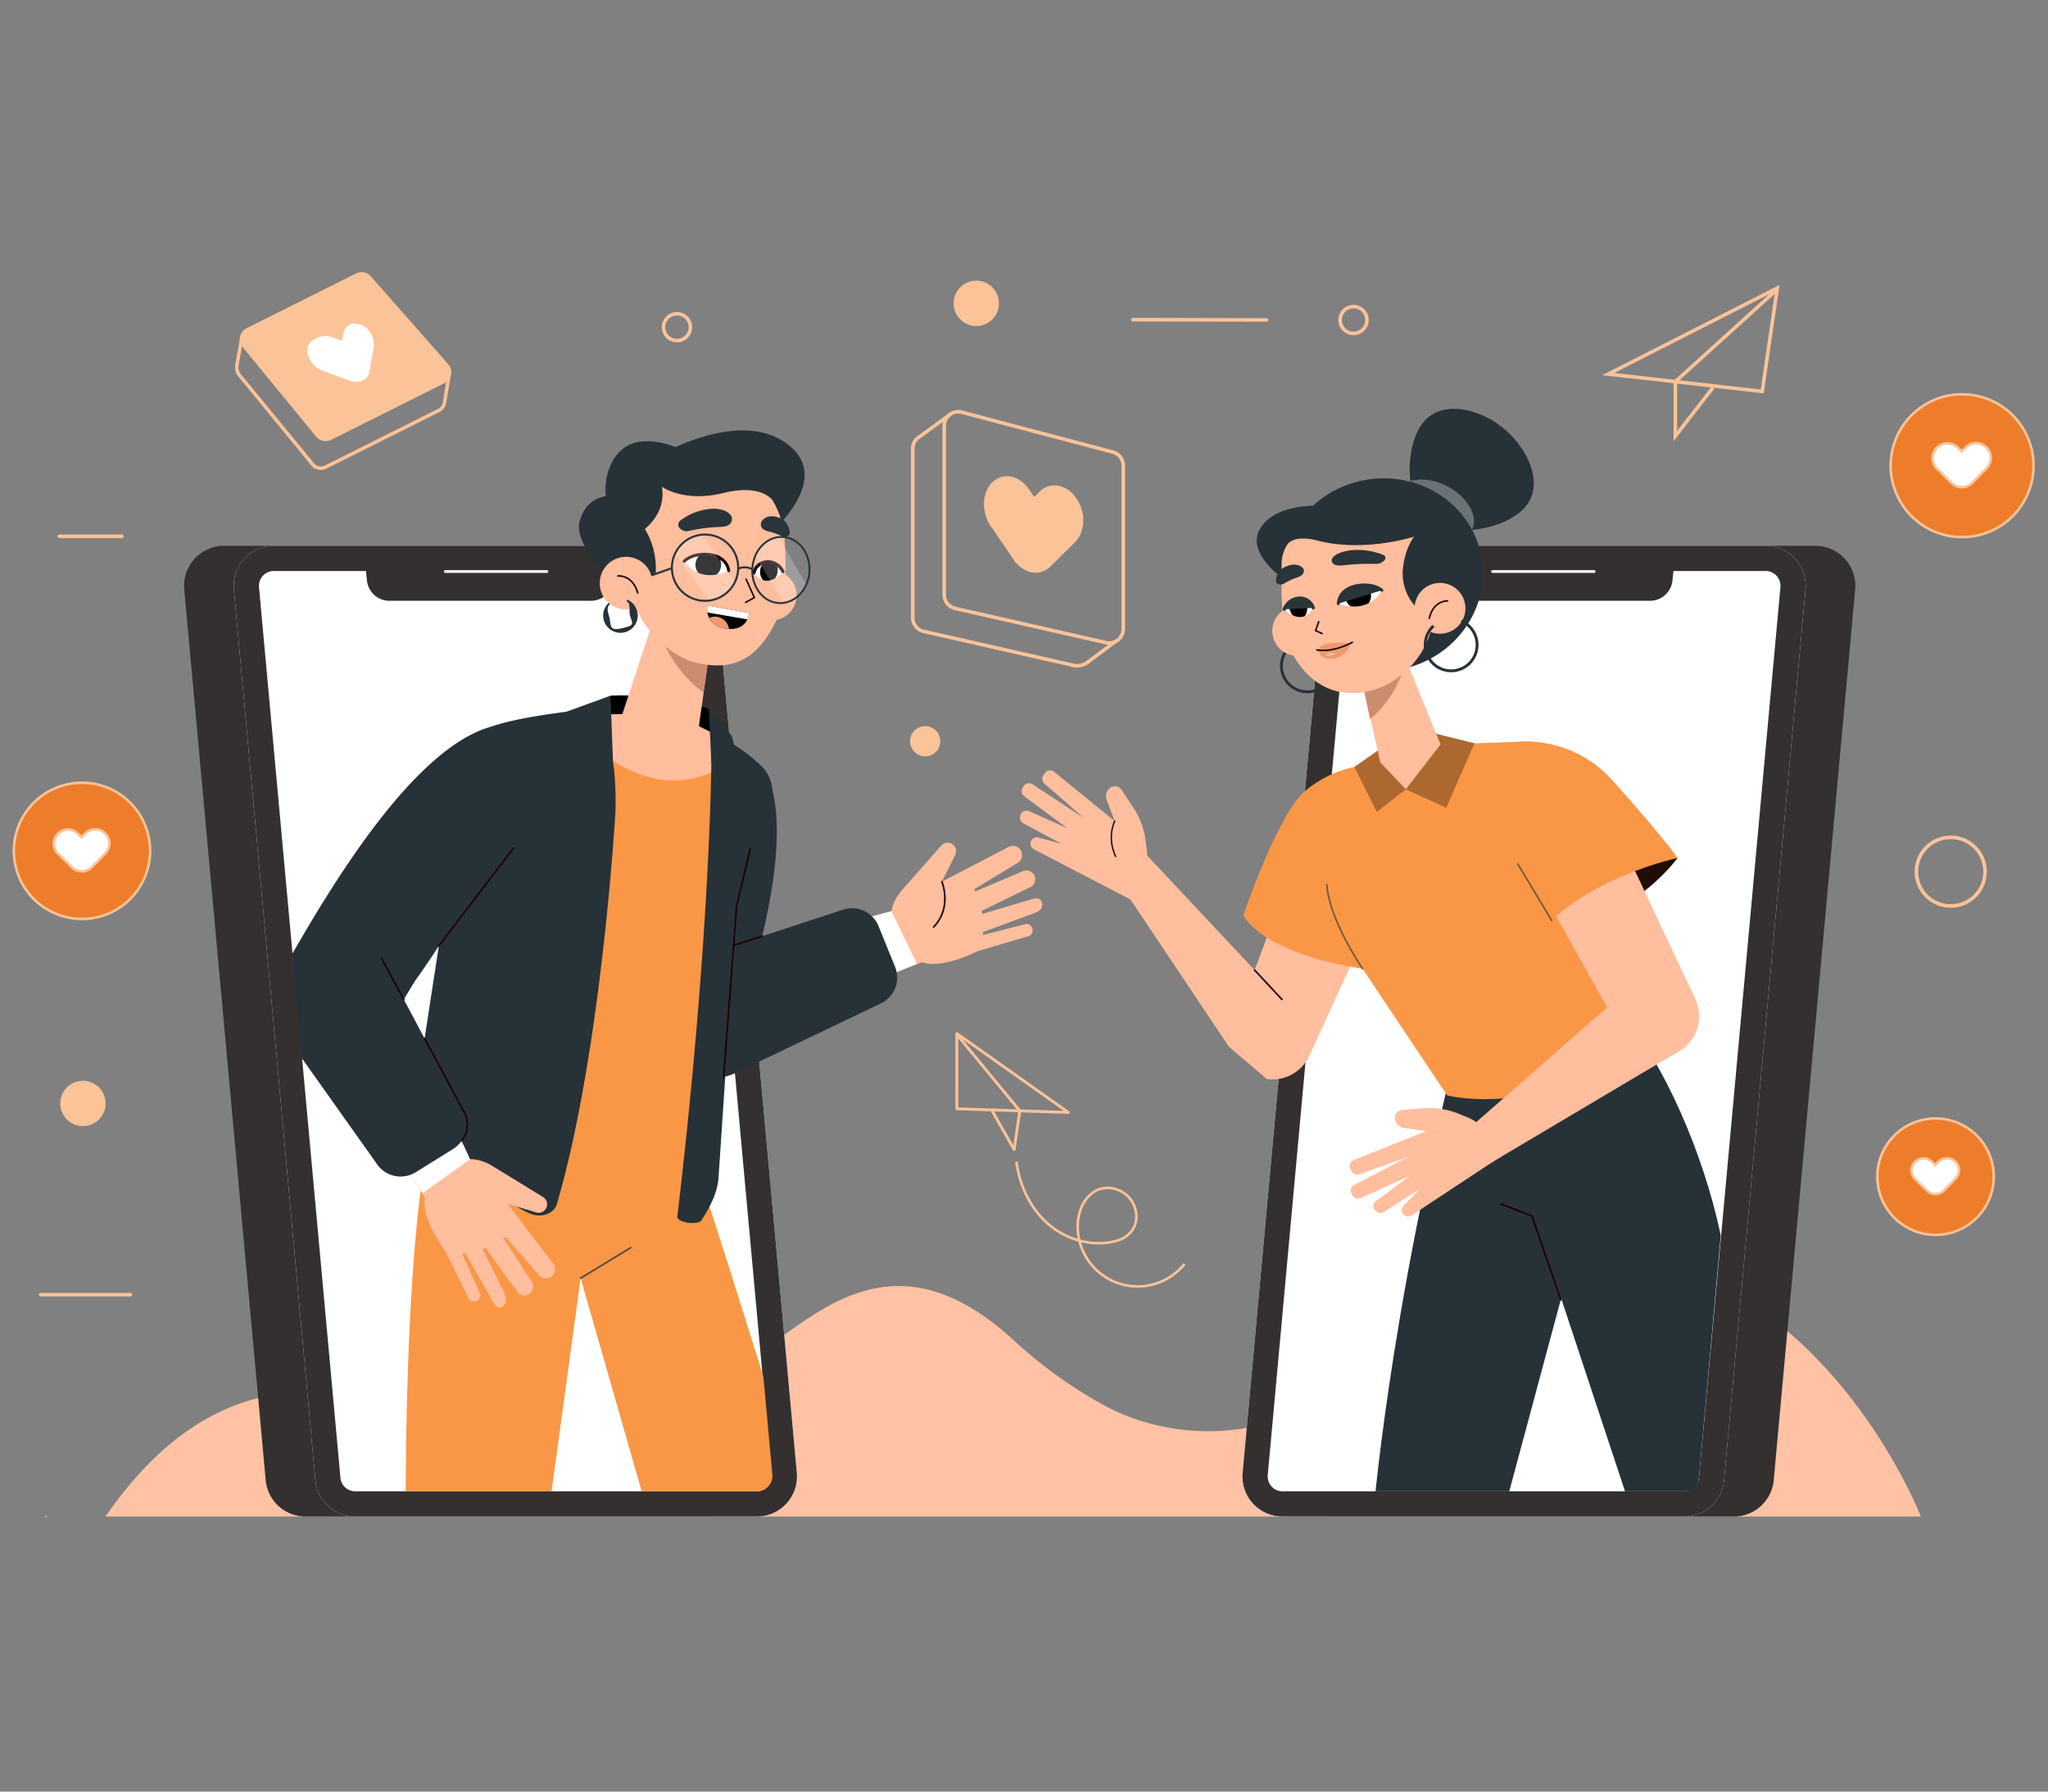 <svg xmlns="http://www.w3.org/2000/svg" xmlns:xlink="http://www.w3.org/1999/xlink" width="800" height="700" viewBox="0 0 800 700">
  <rect x="0" y="0" width="800" height="700" fill="#808080" stroke="none"/>
  <defs>
    <clipPath id="clip-path">
      <path id="SVGID" d="M121.291,230.343l24.855,276.839a6.836,6.836,0,0,0,6.808,6.225H309.382a6.05,6.05,0,0,0,6.023-6.614l-13.235-143.4,145.3-72.142-39-67.494L326.9,196.445l34.91-92.261L300.78,64.136l-85.774,49.669Z" transform="translate(-121.291 -64.136)" fill="none"/>
    </clipPath>
    <clipPath id="clip-path-2">
      <path id="Path_1115" data-name="Path 1115" d="M275.19,141.636s-2.978-11.2-17.377-3.7C257.813,137.933,263,147.109,275.19,141.636Z" transform="translate(-257.813 -135.349)" fill="#fff"/>
    </clipPath>
    <clipPath id="clip-path-3">
      <path id="Path_1119" data-name="Path 1119" d="M281.108,142.019s3.411-9.26,11.314-.44C292.422,141.579,286.377,149.323,281.108,142.019Z" transform="translate(-281.108 -137.77)" fill="#fff"/>
    </clipPath>
    <clipPath id="clip-path-4">
      <path id="Path_1125" data-name="Path 1125" d="M281.923,155.255l-16.4-2.882s-1.425,7.652,7.229,8.991S281.923,155.255,281.923,155.255Z" transform="translate(-265.434 -152.373)"/>
    </clipPath>
    <clipPath id="clip-path-5">
      <path id="SVGID-2" data-name="SVGID" d="M663.047,230.343,638.095,507.835c-.316,3.524-2.255,5.572-5.793,5.572H474.956a6.052,6.052,0,0,1-6.025-6.614l13.236-143.4L352.921,252.679l3.207-44.993,101.305-11.241-34.91-92.261,61.035-40.048,124.557,10.39Z" transform="translate(-352.921 -64.136)" fill="#263238"/>
    </clipPath>
    <clipPath id="clip-path-6">
      <path id="Path_1162" data-name="Path 1162" d="M471.27,147.745s1.988-11.435,17.014-5.22C488.284,142.525,483.919,152.137,471.27,147.745Z" transform="translate(-471.27 -140.675)" fill="#fff"/>
    </clipPath>
    <clipPath id="clip-path-7">
      <path id="Path_1166" data-name="Path 1166" d="M464.553,148.691s-4.215-8.94-11.329.554C453.224,149.245,459.935,156.443,464.553,148.691Z" transform="translate(-453.224 -144.877)" fill="#fff"/>
    </clipPath>
    <clipPath id="clip-Dating_ApplicationDevelopment_Company_Vector">
      <rect width="800" height="700"/>
    </clipPath>
  </defs>
  <g id="Dating_ApplicationDevelopment_Company_Vector" data-name="Dating ApplicationDevelopment Company Vector" clip-path="url(#clip-Dating_ApplicationDevelopment_Company_Vector)">
    <rect width="800" height="700" fill="rgba(255,255,255,0)"/>
    <g id="Group_587" data-name="Group 587" transform="translate(-29.3 65.439)">
      <g id="Group_435" data-name="Group 435" transform="translate(29.301 41.561)">
        <path id="Path_1053" data-name="Path 1053" d="M64.55,471.887H773.645S731.665,362.845,630.65,367.138c-51.71,2.2-60.123,44.472-100.959,63.949-23.067,11-52.081,9.562-74.458-2.32A177.024,177.024,0,0,1,419.1,402.824c-45.285-41.34-74.835-11.552-98.34,4.408s-62.284,56.405-99.5,39.138S118.642,393.245,64.55,471.887Z" transform="translate(-23.322 13.637)" fill="#ffc2a4"/>
        <g id="Group_434" data-name="Group 434">
          <g id="Group_419" data-name="Group 419" transform="translate(373.767 5.549)">
            <g id="Group_416" data-name="Group 416" transform="translate(254.462)">
              <path id="Path_1054" data-name="Path 1054" d="M626.568,86.692l-60.137-6.78,66.033-33.606Z" transform="translate(-566.431 -46.306)" fill="rgba(250,195,152,0)" stroke="#fac398" stroke-miterlimit="10" stroke-width="1.394"/>
              <path id="Path_1055" data-name="Path 1055" d="M603.541,84.989l-14.706,18.934V82.678l38.9-35.263" transform="translate(-562.632 -46.118)" fill="rgba(250,195,152,0)" stroke="#fac398" stroke-miterlimit="10" stroke-width="1.394"/>
            </g>
            <g id="Group_418" data-name="Group 418" transform="translate(0 291.274)">
              <g id="Group_417" data-name="Group 417">
                <path id="Path_1056" data-name="Path 1056" d="M348.873,324.745l43.574,1.418-43.578-30.821Z" transform="translate(-348.868 -295.343)" fill="rgba(250,195,152,0)" stroke="#fac398" stroke-linecap="round" stroke-linejoin="round" stroke-width="1.117"/>
                <path id="Path_1057" data-name="Path 1057" d="M362.66,325.516l8.515,15.026,2.209-15.145L349.32,296.216" transform="translate(-348.792 -295.195)" fill="rgba(250,195,152,0)" stroke="#fac398" stroke-linecap="round" stroke-linejoin="round" stroke-width="1.117"/>
              </g>
              <path id="Path_1058" data-name="Path 1058" d="M368.765,338.144c1.207,9.347,5.5,18.448,12.676,24.559s17.328,8.906,26.4,6.357a11.161,11.161,0,0,0,5.636-3.443c3.863-4.629,1.9-11.067-1.189-13.992-3.662-3.464-9.446-4.4-13.556-1.482s-6.009,8.212-6.026,13.253a23.419,23.419,0,0,0,41.714,14.695" transform="translate(-345.494 -288.084)" fill="rgba(250,195,152,0)" stroke="#fac398" stroke-miterlimit="10" stroke-width="1.007"/>
            </g>
          </g>
          <g id="Group_421" data-name="Group 421" transform="translate(15.873 3.164)">
            <circle id="Ellipse_103" data-name="Ellipse 103" cx="13.412" cy="13.412" r="13.412" transform="translate(727.163 230.411) rotate(-45)" fill="none" stroke="#fac398" stroke-linecap="round" stroke-linejoin="round" stroke-width="1.394"/>
            <line id="Line_1" data-name="Line 1" x2="35.087" transform="translate(0 395.683)" fill="none" stroke="#fac398" stroke-linecap="round" stroke-linejoin="round" stroke-width="1.394"/>
            <line id="Line_2" data-name="Line 2" x2="24.434" transform="translate(7.31 99.389)" fill="none" stroke="#fac398" stroke-linecap="round" stroke-linejoin="round" stroke-width="1.394"/>
            <g id="Group_420" data-name="Group 420" transform="translate(426.652 9.632)">
              <line id="Line_3" data-name="Line 3" x2="52.232" y2="0.117" transform="translate(0 5.095)" fill="none" stroke="#fac398" stroke-linecap="round" stroke-linejoin="round" stroke-width="1.394"/>
              <path id="Path_1059" data-name="Path 1059" d="M487.358,57.751a5.239,5.239,0,1,1-5.228-5.25A5.239,5.239,0,0,1,487.358,57.751Z" transform="translate(-395.916 -52.501)" fill="none" stroke="#fac398" stroke-linecap="round" stroke-linejoin="round" stroke-width="1.394"/>
            </g>
            <path id="Path_1060" data-name="Path 1060" d="M66.574,319.924a8.361,8.361,0,1,1-8.344-8.378A8.362,8.362,0,0,1,66.574,319.924Z" transform="translate(-41.689 1.065)" fill="#fac398" stroke="#fac398" stroke-width="1"/>
            <path id="Path_1061" data-name="Path 1061" d="M364.934,52.645a8.361,8.361,0,1,1-8.344-8.379A8.362,8.362,0,0,1,364.934,52.645Z" transform="translate(8.914 -44.266)" fill="#fac398" stroke="#fac398" stroke-width="1"/>
            <path id="Path_1062" data-name="Path 1062" d="M261.395,60.139a5.24,5.24,0,1,1-5.229-5.252A5.239,5.239,0,0,1,261.395,60.139Z" transform="translate(-7.588 -42.465)" fill="none" stroke="#fac398" stroke-linecap="round" stroke-linejoin="round" stroke-width="1.394"/>
            <path id="Path_1063" data-name="Path 1063" d="M344.479,198.49a5.408,5.408,0,1,1-5.4-5.42A5.407,5.407,0,0,1,344.479,198.49Z" transform="translate(6.447 -19.029)" fill="#fac398" stroke="#fac398" stroke-width="1"/>
          </g>
          <g id="Group_428" data-name="Group 428" transform="translate(0 41.442)">
            <g id="Group_423" data-name="Group 423" transform="translate(0 151.989)">
              <g id="Group_422" data-name="Group 422">
                <circle id="Ellipse_104" data-name="Ellipse 104" cx="26.616" cy="26.616" r="26.616" transform="matrix(0.973, -0.23, 0.23, 0.973, 0, 12.23)" fill="#ed7d2b" stroke="#fac398" stroke-width="1"/>
              </g>
              <path id="Path_1064" data-name="Path 1064" d="M67.322,228.693a5.517,5.517,0,0,0-7.807.083l-1.406,1.435-1.448-1.425a5.52,5.52,0,1,0-7.746,7.867l5.371,5.289c.011.012.019.026.029.036a5.521,5.521,0,0,0,7.807-.082l5.283-5.4A5.522,5.522,0,0,0,67.322,228.693Z" transform="translate(-26.254 -203.521)" fill="#fff" stroke="#fac398" stroke-width="1"/>
            </g>
            <g id="Group_425" data-name="Group 425" transform="translate(723.911 279.13)">
              <g id="Group_424" data-name="Group 424">
                <circle id="Ellipse_105" data-name="Ellipse 105" cx="22.741" cy="22.741" r="22.741" transform="translate(0 32.161) rotate(-45)" fill="#ed7d2b" stroke="#fac398" stroke-width="1"/>
              </g>
              <path id="Path_1065" data-name="Path 1065" d="M684.832,338.337a4.713,4.713,0,0,0-6.67.07l-1.2,1.227-1.236-1.218a4.717,4.717,0,1,0-6.619,6.722l4.588,4.519c.009.009.016.021.026.03a4.717,4.717,0,0,0,6.67-.07l4.513-4.609A4.719,4.719,0,0,0,684.832,338.337Z" transform="translate(-644.939 -312.028)" fill="#fff" stroke="#fac398" stroke-width="1"/>
            </g>
            <g id="Group_427" data-name="Group 427" transform="translate(732.925)">
              <g id="Group_426" data-name="Group 426">
                <circle id="Ellipse_106" data-name="Ellipse 106" cx="27.9" cy="27.9" r="27.9" transform="translate(0 54.337) rotate(-76.854)" fill="#ed7d2b" stroke="#fac398" stroke-width="1"/>
              </g>
              <path id="Path_1066" data-name="Path 1066" d="M695.757,99.75a5.782,5.782,0,0,0-8.182.087l-1.475,1.505-1.516-1.494a5.786,5.786,0,1,0-8.12,8.246l5.629,5.545c.012.012.02.026.032.037a5.787,5.787,0,0,0,8.183-.087l5.538-5.655A5.789,5.789,0,0,0,695.757,99.75Z" transform="translate(-652.759 -73.414)" fill="#fff" stroke="#fac398" stroke-width="1"/>
            </g>
          </g>
          <g id="Group_433" data-name="Group 433" transform="translate(92.48)">
            <g id="Group_430" data-name="Group 430" transform="translate(264.058 53.878)">
              <g id="Group_429" data-name="Group 429">
                <path id="Path_1067" data-name="Path 1067" d="M407.9,177.843l-58.981-13.379a5.481,5.481,0,0,1-4.267-5.344V93.108a5.479,5.479,0,0,1,6.878-5.3l58.981,15.576a5.479,5.479,0,0,1,4.08,5.3V172.5A5.479,5.479,0,0,1,407.9,177.843Z" transform="translate(-332.355 -87.626)" fill="none" stroke="#fac398" stroke-miterlimit="10" stroke-width="1.394"/>
                <path id="Path_1068" data-name="Path 1068" d="M402.567,183.911a6.839,6.839,0,0,1-5.181,1.4L338.4,171.932a5.479,5.479,0,0,1-4.267-5.344V100.575a5.438,5.438,0,0,1,1.828-4.085" transform="translate(-334.138 -86.123)" fill="none" stroke="#fac398" stroke-miterlimit="10" stroke-width="1.394"/>
                <line id="Line_4" data-name="Line 4" x1="11.162" y2="8.332" transform="translate(67.923 89.833)" fill="none" stroke="#fac398" stroke-miterlimit="10" stroke-width="1.394"/>
                <line id="Line_5" data-name="Line 5" y1="9.515" x2="13.02" transform="translate(1.828 0.851)" fill="none" stroke="#fac398" stroke-miterlimit="10" stroke-width="1.394"/>
              </g>
              <path id="Path_1069" data-name="Path 1069" d="M393.564,118.02c-3.62-5.269-9.7-6.421-13.58-2.577l-2.56,2.531-2.4-3.513c-3.6-5.278-9.684-6.449-13.58-2.626s-4.13,11.2-.523,16.477l8.911,13.039c.019.027.03.058.049.087a11.363,11.363,0,0,0,5.128,4.249,7.684,7.684,0,0,0,8.453-1.673l9.62-9.509C396.964,130.663,397.18,123.284,393.564,118.02Z" transform="translate(-330.03 -83.901)" fill="#fac398" stroke="#fac398" stroke-width="1"/>
            </g>
            <g id="Group_432" data-name="Group 432" transform="translate(0)">
              <g id="Group_431" data-name="Group 431">
                <path id="Path_1070" data-name="Path 1070" d="M110.887,69.7l28.77,35.052a4.11,4.11,0,0,0,5.015,1.068L188.93,83.658a4.109,4.109,0,0,0,1.243-6.39L159.931,42.954A4.107,4.107,0,0,0,155.009,42L112.224,63.419A4.109,4.109,0,0,0,110.887,69.7Z" transform="translate(-108.102 -41.561)" fill="#fac398" stroke="#fac398" stroke-width="1"/>
                <path id="Path_1071" data-name="Path 1071" d="M110.887,69.7l28.77,35.052a4.11,4.11,0,0,0,5.015,1.068L188.93,83.658a4.109,4.109,0,0,0,1.243-6.39L159.931,42.954A4.107,4.107,0,0,0,155.009,42L112.224,63.419A4.109,4.109,0,0,0,110.887,69.7Z" transform="translate(-108.102 -41.561)" fill="none" stroke="#fac398" stroke-miterlimit="10" stroke-width="1.359"/>
                <path id="Path_1072" data-name="Path 1072" d="M108.469,71.868a5.124,5.124,0,0,0,.8,3.945l28.769,35.052a4.108,4.108,0,0,0,5.015,1.068l44.258-22.159a4.08,4.08,0,0,0,2.126-2.6" transform="translate(-108.37 -36.421)" fill="none" stroke="#fac398" stroke-miterlimit="10" stroke-width="1.359"/>
                <line id="Line_6" data-name="Line 6" x1="1.84" y2="10.28" transform="translate(0.016 25.633)" fill="none" stroke="#fac398" stroke-miterlimit="10" stroke-width="1.359"/>
                <line id="Line_7" data-name="Line 7" y1="11.923" x2="2.009" transform="translate(81.067 38.831)" fill="none" stroke="#fac398" stroke-miterlimit="10" stroke-width="1.359"/>
              </g>
              <path id="Path_1073" data-name="Path 1073" d="M152.8,58.135c-4.142-1.254-6.656.706-7.3,4.414l-.309,1.766-2.75-1.012c-4.653-1.95-10.176.723-10.835,4.423s2.157,7.935,6.288,9.454L148.1,80.937c.021.007.041.02.062.028a7.819,7.819,0,0,0,4.573.337,5.3,5.3,0,0,0,4.076-4.315l1.6-9.177C159.052,64.1,157.007,59.41,152.8,58.135Z" transform="translate(-104.446 -38.814)" fill="#fff" stroke="#fac398" stroke-width="1"/>
            </g>
          </g>
        </g>
      </g>
      <g id="Group_478" data-name="Group 478" transform="translate(101.206 67.965)">
        <g id="Group_437" data-name="Group 437" transform="translate(0 79.842)">
          <path id="Path_1074" data-name="Path 1074" d="M138.24,511.679H295.146a15.648,15.648,0,0,0,15.583-17.071L278.915,146.624A15.647,15.647,0,0,0,263.334,132.4H106.427a15.647,15.647,0,0,0-15.581,17.073l31.812,347.984A15.646,15.646,0,0,0,138.24,511.679Z" transform="translate(-90.779 -132.4)" fill="#343030"/>
          <path id="Path_1075" data-name="Path 1075" d="M154.822,511.679H311.728a15.646,15.646,0,0,0,15.583-17.071L295.5,146.624A15.648,15.648,0,0,0,279.916,132.4H123.01a15.648,15.648,0,0,0-15.583,17.073L139.24,497.456A15.647,15.647,0,0,0,154.822,511.679Z" transform="translate(-87.967 -132.4)" fill="#fff"/>
          <path id="Path_1076" data-name="Path 1076" d="M279.916,142.25a5.77,5.77,0,0,1,5.774,5.27L317.5,495.5a5.8,5.8,0,0,1-5.774,6.326H154.822a5.769,5.769,0,0,1-5.773-5.27L117.236,148.576a5.8,5.8,0,0,1,5.774-6.325H279.916m0-9.85H123.01a15.648,15.648,0,0,0-15.583,17.073L139.24,497.456a15.647,15.647,0,0,0,15.583,14.222H311.728a15.646,15.646,0,0,0,15.583-17.071L295.5,146.624A15.648,15.648,0,0,0,279.916,132.4Z" transform="translate(-87.967 -132.4)" fill="#343030"/>
          <g id="Group_436" data-name="Group 436" transform="translate(70.126 1.178)">
            <path id="Path_1077" data-name="Path 1077" d="M160.816,153.718h78.735a8.822,8.822,0,0,0,8.765-9.813l-1.091-10.5H150.736l1.315,12.483A8.821,8.821,0,0,0,160.816,153.718Z" transform="translate(-150.736 -133.407)" fill="#343030"/>
            <line id="Line_8" data-name="Line 8" x1="39.75" transform="translate(31.878 8.869)" fill="none" stroke="#fff" stroke-linecap="round" stroke-linejoin="round" stroke-width="1.053"/>
          </g>
        </g>
        <g id="Group_477" data-name="Group 477" transform="translate(35.687 0)">
          <g id="Group_476" data-name="Group 476" clip-path="url(#clip-path)">
            <g id="Group_475" data-name="Group 475" transform="translate(-0.526 34.77)">
              <g id="Group_438" data-name="Group 438" transform="translate(51.384 254.329)">
                <path id="Path_1078" data-name="Path 1078" d="M272.616,329.748c3,1.226,55.362,173.078,55.362,173.078l-61.944.367-32.9-114.986-15.71,115.168-52.465-.366s-3.059-153.887,15.494-191.7Z" transform="translate(-164.774 -311.313)" fill="#f99746"/>
                <line id="Line_9" data-name="Line 9" y1="11.935" x2="19.598" transform="translate(68.363 64.96)" fill="none" stroke="#494949" stroke-linecap="round" stroke-linejoin="round" stroke-width="0.632"/>
              </g>
              <g id="Group_460" data-name="Group 460" transform="translate(0 103.533)">
                <g id="Group_446" data-name="Group 446" transform="translate(149.863 27.516)">
                  <path id="Path_1079" data-name="Path 1079" d="M288.675,205.91s18.734,16.538-9.317,100.055l-26.377,2.575Z" transform="translate(-248.293 -205.91)" fill="#263238"/>
                  <g id="Group_445" data-name="Group 445" transform="translate(0 30.036)">
                    <g id="Group_441" data-name="Group 441" transform="translate(68.517)">
                      <g id="Group_440" data-name="Group 440" transform="translate(22.652)">
                        <g id="Group_439" data-name="Group 439">
                          <path id="Path_1080" data-name="Path 1080" d="M330.187,268.293s-8.284-8.059,1.536-18.8l14.808-16.827a3.312,3.312,0,0,1,4.96.087h0a3.31,3.31,0,0,1,.421,3.68l-5.167,10.377L372.7,233.3a3.59,3.59,0,0,1,5.146,1.841h0a3.591,3.591,0,0,1-1.453,4.315L359.5,249.69l.193.984,18.964-8.075a3.46,3.46,0,0,1,4.505,2.877h0a3.459,3.459,0,0,1-2.353,3.7l-18.455,9.016.111,1.235,17.594-5.235c1.574-.289,4.8-2.088,5.675.682h0c1.166,3.2-2.819,4.228-4.591,4.862l-18.356,6.757.058,1.143,16.8-4.31a2.493,2.493,0,0,1,2.5,2.964h0a2.494,2.494,0,0,1-2.292,2.016l-19.252,5.69s-18.08,9.495-24.929,2.163Z" transform="translate(-326.921 -231.59)" fill="#ffbe9d"/>
                          <path id="Path_1081" data-name="Path 1081" d="M344.34,244.6s4.2,10.069-3.24,17.735" transform="translate(-324.516 -229.384)" fill="none" stroke="#1d0006" stroke-linecap="round" stroke-linejoin="round" stroke-width="0.632"/>
                        </g>
                      </g>
                      <path id="Path_1082" data-name="Path 1082" d="M307.554,262.994l28.962-8.446,10,18.124-32.884,13.074Z" transform="translate(-307.554 -227.697)" fill="#ffbe9d"/>
                    </g>
                    <g id="Group_444" data-name="Group 444" transform="translate(0 25.592)">
                      <path id="Path_1083" data-name="Path 1083" d="M316.694,257.684l12.1-3.258,9.933,20.607-14.994,6.1Z" transform="translate(-237.487 -253.31)" fill="#fff"/>
                      <g id="Group_443" data-name="Group 443">
                        <g id="Group_442" data-name="Group 442">
                          <path id="Path_1084" data-name="Path 1084" d="M261.318,273.772,321.5,253.984a11.2,11.2,0,0,1,13.719,6.477l6.455,15.9a11.2,11.2,0,0,1-5.746,14.41L279,318.008a21.034,21.034,0,0,1-27.19-9.129h0C245.785,297.763,249.542,278.379,261.318,273.772Z" transform="translate(-248.973 -253.472)" fill="#263238"/>
                        </g>
                        <line id="Line_10" data-name="Line 10" x1="11.16" y2="3.527" transform="translate(29.652 10.941)" fill="none" stroke="#1d0006" stroke-linecap="round" stroke-linejoin="round" stroke-width="0.65"/>
                      </g>
                    </g>
                  </g>
                </g>
                <g id="Group_450" data-name="Group 450" transform="translate(55.225)">
                  <g id="Group_447" data-name="Group 447" transform="translate(17.082)">
                    <path id="Path_1085" data-name="Path 1085" d="M272.247,187.631s-15.558-6.05-38.389-5.157l-4.463,10.6,22.887,8.172,22.491-1.181,2.057-3.119Z" transform="translate(-174.737 -182.384)"/>
                    <path id="Path_1086" data-name="Path 1086" d="M182.663,341.1s58.406,33.308,94.289,10.845l4.073-80.222,6.785-55.176-7.411-13.11-22.815-6.428L230.06,199.1l-28.028,44.888Z" transform="translate(-182.663 -179.904)" fill="#f99746"/>
                    <path id="Path_1087" data-name="Path 1087" d="M224.615,197.871s26.07,28.986,54.6,10.678L274.42,196l-15.108-7.586-28.948.364Z" transform="translate(-175.548 -181.362)" fill="#ffbe9d"/>
                  </g>
                  <g id="Group_448" data-name="Group 448" transform="translate(0 0.09)">
                    <path id="Path_1088" data-name="Path 1088" d="M246.194,226.582s-5.3,93.823-22.91,153.715c-1.08,3.673-5.606,5.16-9.285,4.1-8.184-2.347-32.039-20.838-45.941-45.581l20.348-132.407a14.96,14.96,0,0,1,7.376-11.689c7.226-4.212,35.2-7.284,35.2-7.284S247.192,183.985,246.194,226.582Z" transform="translate(-168.058 -181.628)" fill="#263238"/>
                    <path id="Path_1089" data-name="Path 1089" d="M237.117,208.295l-21.352,11.143,3.192-30.691,17.212-6.286Z" transform="translate(-159.967 -182.461)" fill="#263238"/>
                  </g>
                  <g id="Group_449" data-name="Group 449" transform="translate(102.289 5.246)">
                    <path id="Path_1090" data-name="Path 1090" d="M255.521,383.875c-.282,2.384,7.8,3.475,9.343,1.636h0c3.181-4.982,6.266-10.643,6.729-16.536l7.1-106.587,13.277-40.225a13.994,13.994,0,0,0-3.673-14.315,69.635,69.635,0,0,0-19.382-13.083S269.6,264.544,255.521,383.875Z" transform="translate(-255.514 -185.53)" fill="#263238"/>
                    <path id="Path_1091" data-name="Path 1091" d="M270.983,322.778l5.085-66.988,5.345-22.115" transform="translate(-252.89 -178.931)" fill="none" stroke="#1d0006" stroke-linecap="round" stroke-linejoin="round" stroke-width="0.632"/>
                    <path id="Path_1092" data-name="Path 1092" d="M267.032,208.146l13.911,13.822L275.037,197.5l-9-10.634Z" transform="translate(-253.73 -186.87)" fill="#263238"/>
                  </g>
                </g>
                <g id="Group_459" data-name="Group 459" transform="translate(0 11.554)">
                  <g id="Group_451" data-name="Group 451" transform="translate(0.27)">
                    <path id="Path_1093" data-name="Path 1093" d="M208.426,192.263s17,30.979-32.549,99.952L163.984,311.8a23.13,23.13,0,0,1-32.826,7.085h0a23.106,23.106,0,0,1-7.1-30.441C141.259,258.052,176.12,198.2,208.426,192.263Z" transform="translate(-121.072 -192.263)" fill="#263238"/>
                    <line id="Line_11" data-name="Line 11" y1="38.216" x2="29.155" transform="translate(64.089 48.069)" fill="none" stroke="#1d0006" stroke-linecap="round" stroke-linejoin="round" stroke-width="0.632"/>
                  </g>
                  <g id="Group_458" data-name="Group 458" transform="translate(0 86.337)">
                    <g id="Group_454" data-name="Group 454" transform="translate(42.831 62.32)">
                      <g id="Group_453" data-name="Group 453" transform="translate(15.927 20.996)">
                        <g id="Group_452" data-name="Group 452">
                          <path id="Path_1094" data-name="Path 1094" d="M179.559,342.1s6.535-9.533,18.79-1.683l19.1,11.732a3.313,3.313,0,0,1,.758,4.9h0a3.313,3.313,0,0,1-3.554,1.041l-11.1-3.329,17.722,23.281a3.589,3.589,0,0,1-.939,5.384h0a3.587,3.587,0,0,1-4.5-.7l-12.956-14.908-.937.357,11.18,17.317a3.458,3.458,0,0,1-2.069,4.928h0a3.458,3.458,0,0,1-4.042-1.69l-12.022-16.654-1.2.319,8.151,16.448c.552,1.5,2.422,4.874-1.35,6.511h0c-1.42.463-3.38-3.11-3.929-4.5l-9.78-16.94-1.115.253,7.1,15.818a2.492,2.492,0,0,1-2.5,2.971h0a2.492,2.492,0,0,1-2.375-1.916l-8.881-18s-12.431-16.2-6.368-24.2Z" transform="translate(-171.079 -337.315)" fill="#ffbe9d"/>
                        </g>
                      </g>
                      <path id="Path_1095" data-name="Path 1095" d="M178.849,319.364l13.247,27.1L175.935,359.4l-18.474-30.183Z" transform="translate(-157.461 -319.364)" fill="#ffbe9d"/>
                    </g>
                    <g id="Group_457" data-name="Group 457">
                      <path id="Path_1096" data-name="Path 1096" d="M184.97,327.6l5.268,11.372L171.618,352.26l-8.558-13.739Z" transform="translate(-113.68 -255.648)" fill="#fff"/>
                      <g id="Group_456" data-name="Group 456">
                        <g id="Group_455" data-name="Group 455">
                          <path id="Path_1097" data-name="Path 1097" d="M165.07,274.848,194.8,330.8a11.2,11.2,0,0,1-4.05,14.621l-14.571,9.063A11.2,11.2,0,0,1,161,351.268l-36.518-51.475a21.031,21.031,0,0,1,4.372-28.345h0C138.787,263.619,158.528,264.026,165.07,274.848Z" transform="translate(-120.841 -266.081)" fill="#263238"/>
                        </g>
                        <line id="Line_12" data-name="Line 12" x1="8.614" y1="15.849" transform="translate(42.05 5.029)" fill="none" stroke="#1d0006" stroke-linecap="round" stroke-linejoin="round" stroke-width="0.632"/>
                        <path id="Path_1098" data-name="Path 1098" d="M171.079,296.954l15.54,28.949a10.022,10.022,0,0,1-1.068,11.082h0" transform="translate(-112.32 -260.845)" fill="none" stroke="#1d0006" stroke-linecap="round" stroke-linejoin="round" stroke-width="0.632"/>
                      </g>
                    </g>
                  </g>
                </g>
              </g>
              <g id="Group_474" data-name="Group 474" transform="translate(119.087)">
                <path id="Path_1099" data-name="Path 1099" d="M239.472,116.2s-12.253-3.729-16.383,8.809,22.822,32.418,22.822,32.418Z" transform="translate(-222.659 -90.164)" fill="#263238"/>
                <path id="Path_1100" data-name="Path 1100" d="M252.474,101.823s27.472-15.132,45.082-3.667c22.659,14.755-8.649,38.989-8.649,38.989S249.047,129.09,252.474,101.823Z" transform="translate(-217.638 -93.864)" fill="#263238"/>
                <path id="Path_1101" data-name="Path 1101" d="M229.982,129.886l27.776,44.64c21.538,2.994,39.1-12.586,41.956-33.142s-10.071-38.3-31.61-41.3S232.839,109.33,229.982,129.886Z" transform="translate(-221.417 -92.884)" fill="#263238"/>
                <circle id="Ellipse_107" data-name="Ellipse 107" cx="9.724" cy="9.724" r="9.724" transform="matrix(0.365, -0.931, 0.931, 0.365, 62.697, 69.977)" fill="#ffbe9d"/>
                <path id="Path_1102" data-name="Path 1102" d="M271.813,167.746l-5.691,40.426-30.062-8.831,16.782-50.989Z" transform="translate(-220.387 -84.623)" fill="#ffbe9d"/>
                <path id="Path_1103" data-name="Path 1103" d="M266.9,185.665s-15.036-10.094-18.5-29.331l21.006,12.983Z" transform="translate(-218.293 -83.269)" fill="#cb8d6d"/>
                <path id="Path_1104" data-name="Path 1104" d="M295.305,119.055a33.9,33.9,0,0,1,4.772,14.511c.585,9.695,1.219,23.894-2.9,32.207-5.829,11.766-13.75,21.6-32.425,16.738a21.1,21.1,0,0,1-4.415-1.718c-6.28-3.263-21.488-13.46-20.831-35.417C240.967,96.66,280.589,97.6,295.305,119.055Z" transform="translate(-219.805 -91.972)" fill="#ffbe9d"/>
                <path id="Path_1105" data-name="Path 1105" d="M250.848,145.07a29.627,29.627,0,0,0-9.254-23.614L233.118,135.8l12.421,11.282Z" transform="translate(-220.885 -89.184)" fill="#263238"/>
                <g id="Group_462" data-name="Group 462" transform="translate(8.127 49.391)">
                  <g id="Group_461" data-name="Group 461">
                    <path id="Path_1106" data-name="Path 1106" d="M229.734,147.981a10.287,10.287,0,1,0,8.561-11.762A10.286,10.286,0,0,0,229.734,147.981Z" transform="translate(-229.608 -136.093)" fill="#ffbe9d"/>
                    <path id="Path_1107" data-name="Path 1107" d="M235.658,142.476s5.675-.674,7.758,6.656" transform="translate(-228.581 -135.013)" fill="none" stroke="#1d0006" stroke-linecap="round" stroke-linejoin="round" stroke-width="0.632"/>
                    <path id="Path_1180" data-name="Path 1180" d="M508.081,164.893a6.751,6.751,0,0,0,1.132-12.791l-.274.643c1.778.758.9,3.494,1.328,5.375.747,3.252,2.465,3.839-2.847,5.1s-4.4-.769-5.142-4.021c-.484-2.106-1.405-3.864.181-5.334l-.475-.512a6.751,6.751,0,0,0,6.1,11.535Z" transform="translate(-498.486 -135.373)" fill="#263238"/>
                  </g>
                </g>
                <path id="Path_1108" data-name="Path 1108" d="M244.149,131.073s11.9-6.911,8.549-19.748l-11.967.054-6.268,11.965Z" transform="translate(-220.657 -90.902)" fill="#263238"/>
                <path id="Path_1109" data-name="Path 1109" d="M251.378,114.116s8.725,6.553,24.153,2.678,19.549,2.991,19.549,2.991-10.776-21.17-38.835-15.918S251.378,114.116,251.378,114.116Z" transform="translate(-219.316 -92.309)" fill="#263238"/>
                <path id="Path_1110" data-name="Path 1110" d="M261.807,100.962s-13.029-6.687-21.992-1.545-10.85,21.488-4.85,26.276C234.965,125.693,251.881,103.161,261.807,100.962Z" transform="translate(-221.16 -93.252)" fill="#263238"/>
                <g id="Group_473" data-name="Group 473" transform="translate(28.242 30.593)">
                  <g id="Group_471" data-name="Group 471" transform="translate(10.562)">
                    <path id="Path_1111" data-name="Path 1111" d="M283.615,124.724s-1.31,2.718,2.619,3.721a20.968,20.968,0,0,1,5.418,1.912,2.3,2.3,0,0,0,2.715-.422h0a2.165,2.165,0,0,0,.2-2.054c-.512-1.6-1.221-4.092-4.841-5.061C285.074,121.575,283.615,124.724,283.615,124.724Z" transform="translate(-251.161 -119.596)" fill="#2a353a"/>
                    <path id="Path_1112" data-name="Path 1112" d="M276.734,123.365s1.041,3.768-4.71,3.768a67.15,67.15,0,0,0-12.19,1.587,3.574,3.574,0,0,1-3.652-1.375h0a1.973,1.973,0,0,1,.318-2.6,22.886,22.886,0,0,1,12.565-4.726C275.885,119.947,276.734,123.365,276.734,123.365Z" transform="translate(-255.836 -120.021)" fill="#2a353a"/>
                    <g id="Group_465" data-name="Group 465" transform="translate(2.312 17.796)">
                      <g id="Group_464" data-name="Group 464" transform="translate(0 0.132)">
                        <path id="Path_1113" data-name="Path 1113" d="M275.19,141.636s-2.978-11.2-17.377-3.7C257.813,137.933,263,147.109,275.19,141.636Z" transform="translate(-257.813 -135.349)" fill="#fff"/>
                        <g id="Group_463" data-name="Group 463" clip-path="url(#clip-path-2)">
                          <path id="Path_1114" data-name="Path 1114" d="M271.6,139.257a5.015,5.015,0,1,1-5.22-4.8A5.015,5.015,0,0,1,271.6,139.257Z" transform="translate(-257.175 -135.502)"/>
                        </g>
                      </g>
                      <path id="Path_1116" data-name="Path 1116" d="M257.813,137.952c3.259-3.1,8.583-2.7,8.583-2.7,8.39.326,8.794,6.4,8.794,6.4" transform="translate(-257.813 -135.236)" fill="none" stroke="#1d0006" stroke-linecap="round" stroke-linejoin="round" stroke-width="1.172"/>
                    </g>
                    <g id="Group_468" data-name="Group 468" transform="translate(29.558 20.749)">
                      <g id="Group_467" data-name="Group 467" transform="translate(0 0.01)">
                        <path id="Path_1117" data-name="Path 1117" d="M281.108,142.019s3.411-9.26,11.314-.44C292.422,141.579,286.377,149.323,281.108,142.019Z" transform="translate(-281.108 -137.77)" fill="#fff"/>
                        <g id="Group_466" data-name="Group 466" clip-path="url(#clip-path-3)">
                          <path id="Path_1118" data-name="Path 1118" d="M283.223,140.9c-.4,2.449.793,4.68,2.656,4.981s3.7-1.441,4.091-3.89-.793-4.68-2.656-4.981S283.618,138.452,283.223,140.9Z" transform="translate(-280.762 -137.905)"/>
                        </g>
                      </g>
                      <path id="Path_1120" data-name="Path 1120" d="M292.422,141.581a6.484,6.484,0,0,0-2.322-2.718,6.419,6.419,0,0,0-4.648-1.013,5.415,5.415,0,0,0-4.344,4.171" transform="translate(-281.108 -137.761)" fill="none" stroke="#1d0006" stroke-linecap="round" stroke-linejoin="round" stroke-width="1.255"/>
                    </g>
                    <path id="Path_1121" data-name="Path 1121" d="M278.517,143.581l3.214,7.152-3.373,1.887" transform="translate(-252.017 -116.025)" fill="none" stroke="#1d0006" stroke-linecap="round" stroke-linejoin="round" stroke-width="0.61"/>
                    <g id="Group_470" data-name="Group 470" transform="translate(11.226 37.839)">
                      <path id="Path_1122" data-name="Path 1122" d="M281.923,155.255l-16.4-2.882s-1.425,7.652,7.229,8.991S281.923,155.255,281.923,155.255Z" transform="translate(-265.434 -152.373)"/>
                      <g id="Group_469" data-name="Group 469" clip-path="url(#clip-path-4)">
                        <path id="Path_1123" data-name="Path 1123" d="M282.861,158.358l-19.353-3.321,1.189-4.858,22.3,1.965Z" transform="translate(-265.761 -152.745)" fill="#fff"/>
                        <path id="Path_1124" data-name="Path 1124" d="M263.492,162.811a5.527,5.527,0,1,0,4.186-6.6A5.527,5.527,0,0,0,263.492,162.811Z" transform="translate(-265.787 -151.745)" fill="#eb9a70"/>
                      </g>
                    </g>
                  </g>
                  <g id="Group_472" data-name="Group 472" transform="translate(0 10.096)">
                    <path id="Path_1126" data-name="Path 1126" d="M265.521,129.021l12.652,18.4s-4.24,7.5-10.571,6.446L254.813,135.9S258.675,128.312,265.521,129.021Z" transform="translate(-245.448 -128.599)" fill="#fff" opacity="0.22"/>
                    <path id="Path_1127" data-name="Path 1127" d="M290.836,129.8l10.739,18.259s-3.737,7.535-9.193,6.542L281.52,136.778S284.931,129.159,290.836,129.8Z" transform="translate(-240.918 -128.465)" fill="#fff" opacity="0.22"/>
                    <path id="Path_1128" data-name="Path 1128" d="M279.59,142.023A12.948,12.948,0,1,1,267.07,128.66,12.947,12.947,0,0,1,279.59,142.023Z" transform="translate(-245.636 -128.653)" fill="none" stroke="#2a353a" stroke-miterlimit="10" stroke-width="0.793"/>
                    <path id="Path_1129" data-name="Path 1129" d="M302.888,142.661c-.271,7.143-5.494,12.8-11.663,12.638s-10.949-6.085-10.676-13.229,5.494-12.8,11.662-12.638S303.161,135.518,302.888,142.661Z" transform="translate(-241.085 -128.522)" fill="none" stroke="#2a353a" stroke-miterlimit="10" stroke-width="0.737"/>
                    <path id="Path_1130" data-name="Path 1130" d="M275.836,140.169a6.1,6.1,0,0,1,5.512.179" transform="translate(-241.882 -126.799)" fill="none" stroke="#2a353a" stroke-miterlimit="10" stroke-width="0.793"/>
                    <line id="Line_13" data-name="Line 13" y1="2.843" x2="8.14" transform="translate(0 13.098)" fill="none" stroke="#2a353a" stroke-miterlimit="10" stroke-width="0.793"/>
                  </g>
                </g>
              </g>
            </g>
          </g>
        </g>
      </g>
      <g id="Group_511" data-name="Group 511" transform="translate(407.808 67.965)">
        <g id="Group_480" data-name="Group 480" transform="translate(106.826 79.842)">
          <path id="Path_1131" data-name="Path 1131" d="M633.393,511.679H476.487A15.648,15.648,0,0,1,460.9,494.607l31.813-347.984A15.647,15.647,0,0,1,508.3,132.4H665.206a15.649,15.649,0,0,1,15.583,17.073L648.975,497.456A15.646,15.646,0,0,1,633.393,511.679Z" transform="translate(-441.444 -132.4)" fill="#343030"/>
          <path id="Path_1132" data-name="Path 1132" d="M616.811,511.679H459.905a15.647,15.647,0,0,1-15.583-17.071l31.812-347.984A15.648,15.648,0,0,1,491.717,132.4H648.623a15.647,15.647,0,0,1,15.583,17.073L632.393,497.456A15.647,15.647,0,0,1,616.811,511.679Z" transform="translate(-444.256 -132.4)" fill="#fff"/>
          <path id="Path_1133" data-name="Path 1133" d="M648.623,142.25a5.8,5.8,0,0,1,5.774,6.325L622.584,496.559a5.769,5.769,0,0,1-5.773,5.27H459.905a5.8,5.8,0,0,1-5.774-6.326l31.812-347.982a5.771,5.771,0,0,1,5.774-5.27H648.623m0-9.85H491.717a15.648,15.648,0,0,0-15.583,14.224L444.323,494.607a15.647,15.647,0,0,0,15.583,17.071H616.811a15.647,15.647,0,0,0,15.583-14.222l31.812-347.984A15.647,15.647,0,0,0,648.623,132.4Z" transform="translate(-444.256 -132.4)" fill="#343030"/>
          <g id="Group_479" data-name="Group 479" transform="translate(71.647 1.178)">
            <path id="Path_1134" data-name="Path 1134" d="M593.072,153.718H514.336a8.822,8.822,0,0,1-8.765-9.813l1.091-10.5h96.49l-1.316,12.483A8.821,8.821,0,0,1,593.072,153.718Z" transform="translate(-505.514 -133.407)" fill="#343030"/>
            <line id="Line_14" data-name="Line 14" x2="39.75" transform="translate(26.009 8.869)" fill="none" stroke="#fff" stroke-linecap="round" stroke-linejoin="round" stroke-width="1.053"/>
          </g>
        </g>
        <g id="Group_510" data-name="Group 510" transform="translate(0 0)">
          <g id="Group_509" data-name="Group 509" transform="translate(0)" clip-path="url(#clip-path-5)">
            <g id="Group_508" data-name="Group 508" transform="translate(19.926 26.343)">
              <g id="Group_483" data-name="Group 483" transform="translate(137.663 230.855)">
                <path id="Path_1135" data-name="Path 1135" d="M516.588,292.09c-27.753,108.033-33.93,189.534-33.93,189.534l51.017-3.634,43.754-162.837Z" transform="translate(-482.658 -276.824)" fill="#263238"/>
                <g id="Group_482" data-name="Group 482" transform="translate(38.933)">
                  <g id="Group_481" data-name="Group 481">
                    <path id="Path_1136" data-name="Path 1136" d="M615.04,382.588l14.8,108.572L578.7,480.218,515.945,290.553,566.8,279.038l14.124,14.107C595.8,314.146,610.778,351.319,615.04,382.588Z" transform="translate(-515.945 -279.038)" fill="#263238"/>
                  </g>
                  <path id="Path_1137" data-name="Path 1137" d="M548.937,384.678,537.7,351.987l-12.03-4.706" transform="translate(-514.295 -267.464)" fill="none" stroke="#1d0006" stroke-linecap="round" stroke-linejoin="round" stroke-width="0.654"/>
                </g>
              </g>
              <g id="Group_494" data-name="Group 494" transform="translate(0 129.956)">
                <g id="Group_488" data-name="Group 488" transform="translate(0 9.619)">
                  <g id="Group_484" data-name="Group 484" transform="translate(82.645)">
                    <path id="Path_1138" data-name="Path 1138" d="M457.808,239.091l-21.192,56.4A15.927,15.927,0,0,0,445.59,315.8h0a15.927,15.927,0,0,0,20.44-8.14l27.764-60.647Z" transform="translate(-435.618 -194.534)" fill="#ffbe9d"/>
                    <path id="Path_1139" data-name="Path 1139" d="M485.228,200.995s-10.814.771-21.494,9.676-24.207,48.623-24.207,48.623,7.349,15.937,51.531,21.571Z" transform="translate(-434.955 -200.995)" fill="#f99746"/>
                  </g>
                  <g id="Group_487" data-name="Group 487" transform="translate(0 1.652)">
                    <g id="Group_485" data-name="Group 485">
                      <path id="Path_1140" data-name="Path 1140" d="M414.476,233.746l-.4-3.5a30.215,30.215,0,0,0-4.786-13.177L404.7,210.1a3.2,3.2,0,0,0-4.857-.582h0a4.1,4.1,0,0,0-1.035,4.473l3.173,8.263L378.307,203a2.482,2.482,0,0,0-3.688.523l-.55.839a2.482,2.482,0,0,0,.328,3.125l15.459,13.521L369.95,207.936a2.48,2.48,0,0,0-3.639.751l-.367.64a2.48,2.48,0,0,0,.663,3.219l16.945,12.549-14.956-6.7a2.48,2.48,0,0,0-3.5,1.653l-.075.311a2.483,2.483,0,0,0,1.144,2.711l15.041,8.068-8.69-2.366a2.481,2.481,0,0,0-3.463,2.38h0a2.483,2.483,0,0,0,1.288,2.074l38.169,19.846,4.2-8.8A19.307,19.307,0,0,0,414.476,233.746Z" transform="translate(-364.957 -202.407)" fill="#ffbe9d"/>
                      <path id="Path_1141" data-name="Path 1141" d="M396.806,219.377s-3.25,6.052.346,13.859" transform="translate(-359.784 -199.529)" fill="none" stroke="#1d0006" stroke-linecap="round" stroke-linejoin="round" stroke-width="0.525"/>
                    </g>
                    <g id="Group_486" data-name="Group 486" transform="translate(39.024 33.033)">
                      <path id="Path_1142" data-name="Path 1142" d="M470.673,296.708,408.718,230.65l-10.4,11.291,46.522,69.533Z" transform="translate(-398.322 -230.65)" fill="#ffbe9d"/>
                      <line id="Line_15" data-name="Line 15" x2="10.715" y2="11.501" transform="translate(52.608 45.007)" fill="none" stroke="#1d0006" stroke-linecap="round" stroke-linejoin="round" stroke-width="0.64"/>
                    </g>
                  </g>
                </g>
                <g id="Group_489" data-name="Group 489" transform="translate(114.237 0.027)">
                  <path id="Path_1143" data-name="Path 1143" d="M494.279,199.888s-20.873,2.163-29.166,10.364,6.843,55.929,6.843,55.929l43.317,64.886s32.618,8.429,67.481-15.224L581.6,218.622l-12.93-16.015c-4.87-6.033-17.077-10.525-24.789-9.719l-17.936.587Z" transform="translate(-462.629 -192.794)" fill="#f99746"/>
                  <path id="Path_1144" data-name="Path 1144" d="M481.409,273.45s-13.118-19.181-13.962-32.812" transform="translate(-461.811 -184.679)" fill="none" stroke="#78593d" stroke-linecap="round" stroke-linejoin="round" stroke-width="0.64"/>
                </g>
                <g id="Group_493" data-name="Group 493" transform="translate(128.788)">
                  <g id="Group_490" data-name="Group 490" transform="translate(49.634)">
                    <path id="Path_1145" data-name="Path 1145" d="M589.358,231.774s-12.943,17.88-33.026,23.254L568.27,231.2Z" transform="translate(-510.922 -186.253)" fill="#1f0c03"/>
                    <path id="Path_1146" data-name="Path 1146" d="M541.384,249.673l29.267,52.368a15.86,15.86,0,0,0,21.214,6.228h0a15.86,15.86,0,0,0,6.947-20.778l-28.275-60.1Z" transform="translate(-513.457 -186.898)" fill="#ffbe9d"/>
                    <path id="Path_1147" data-name="Path 1147" d="M531.176,193.139a45.184,45.184,0,0,1,39.365,14.889c20.142,22.458,25.4,30.263,25.4,30.263s-30.688,6.628-49.171,24.419L517.507,227.9Z" transform="translate(-517.507 -192.771)" fill="#f99746"/>
                    <line id="Line_16" data-name="Line 16" x1="13.236" y1="22.103" transform="translate(16.029 47.837)" fill="none" stroke="#78593d" stroke-linecap="round" stroke-linejoin="round" stroke-width="0.64"/>
                  </g>
                  <g id="Group_492" data-name="Group 492" transform="translate(0 90.892)">
                    <path id="Path_1148" data-name="Path 1148" d="M583.962,270.483l-70.775,62.1,9.075,12.547,75.575-44.863Z" transform="translate(-468.606 -270.483)" fill="#ffbe9d"/>
                    <g id="Group_491" data-name="Group 491" transform="translate(0 52.343)">
                      <path id="Path_1149" data-name="Path 1149" d="M521.132,318.89l-3.256-1.35a30.227,30.227,0,0,0-13.842-2.22l-8.317.625a3.2,3.2,0,0,0-2.87,3.963h0a4.1,4.1,0,0,0,3.406,3.077l8.765,1.242-28.329,11.336a2.481,2.481,0,0,0-1.335,3.477l.464.888a2.481,2.481,0,0,0,2.891,1.232l19.329-6.94-21.1,11.043a2.481,2.481,0,0,0-1.112,3.546l.38.632a2.482,2.482,0,0,0,3.137.985l19.2-8.712-13.124,9.815a2.481,2.481,0,0,0-.254,3.858l.236.216a2.478,2.478,0,0,0,2.924.318l14.36-9.226-6.29,6.446a2.48,2.48,0,0,0,.4,4.182h0a2.482,2.482,0,0,0,2.439-.117l35.893-23.716-5.649-7.949A19.311,19.311,0,0,0,521.132,318.89Z" transform="translate(-475.07 -315.235)" fill="#ffbe9d"/>
                    </g>
                  </g>
                </g>
              </g>
              <g id="Group_507" data-name="Group 507" transform="translate(92.473)">
                <g id="Group_495" data-name="Group 495" transform="translate(53.259)">
                  <path id="Path_1150" data-name="Path 1150" d="M539.908,120.4c-7.708,8.428-28.855,12.4-38.024,4.016s-8.612-29.7-.905-38.133,22.886-4.31,32.053,4.075S547.615,111.976,539.908,120.4Z" transform="translate(-488.616 -81.659)" fill="#263238"/>
                  <path id="Path_1151" data-name="Path 1151" d="M520.537,124.576c-2.419,5.15-11.176,6.131-19.559,2.193s-13.216-11.305-10.8-16.454,11.329-6.8,19.711-2.858S522.956,119.428,520.537,124.576Z" transform="translate(-489.557 -77.654)" fill="#6a7276"/>
                </g>
                <path id="Path_1152" data-name="Path 1152" d="M478.713,114.785s-25.817-4.667-33.405,8.268,20.862,27.111,20.862,27.111Z" transform="translate(-444.021 -76.18)" fill="#263238"/>
                <ellipse id="Ellipse_108" data-name="Ellipse 108" cx="39.44" cy="37.642" rx="39.44" ry="37.642" transform="translate(3.129 35.299) rotate(-10.843)" fill="#263238"/>
                <g id="Group_496" data-name="Group 496" transform="translate(2.174 73.11)">
                  <path id="Path_1153" data-name="Path 1153" d="M464.88,179.369a10.687,10.687,0,0,0,1.793-20.248l-.435,1.019a9.579,9.579,0,1,1-10.256,1.782l-.752-.813a10.687,10.687,0,0,0,9.65,18.26Z" transform="translate(-444.875 -141.632)" fill="#263238"/>
                  <circle id="Ellipse_109" data-name="Ellipse 109" cx="9.741" cy="9.741" r="9.741" transform="translate(0 15.529) rotate(-52.858)" fill="#ffbe9d"/>
                </g>
                <path id="Path_1154" data-name="Path 1154" d="M478.784,173.631l7.619,34,24.609-4.231L490.9,153.678Z" transform="translate(-438.125 -69.445)" fill="#ffbe9d"/>
                <path id="Path_1155" data-name="Path 1155" d="M482.39,189.334s12.622-8.951,15.1-28.373L478.784,172.4Z" transform="translate(-438.125 -68.209)" fill="#cb8d6d"/>
                <path id="Path_1156" data-name="Path 1156" d="M455.366,127.953a14.227,14.227,0,0,0-3.037,8.864c-.077,9.5-.582,26.317,4.518,35.412,6.633,11.827,18.61,18.821,34.585,12.493,0,0,21.359-8.1,20.625-34.046C510.887,109.334,472.685,106.53,455.366,127.953Z" transform="translate(-442.62 -76.04)" fill="#ffbe9d"/>
                <g id="Group_503" data-name="Group 503" transform="translate(7.499 55.1)">
                  <path id="Path_1157" data-name="Path 1157" d="M464.731,162.658s.049,4.192,5.843,3.251a8.038,8.038,0,0,0,6.677-5.961Z" transform="translate(-448.007 -123.481)" fill="#eb9a70"/>
                  <path id="Path_1158" data-name="Path 1158" d="M461.029,135.116s1.6,2.177-2.2,3.567a23.278,23.278,0,0,0-5.17,2.38,2.555,2.555,0,0,1-2.74,0h0a1.677,1.677,0,0,1-.419-1.75,6.028,6.028,0,0,1,4.255-5.025C459.238,132.588,461.029,135.116,461.029,135.116Z" transform="translate(-450.432 -127.933)" fill="#2a353a"/>
                  <path id="Path_1159" data-name="Path 1159" d="M469.083,132.562s-.706,3.007,4.993,2.193a86.457,86.457,0,0,1,12.216-.519,4.282,4.282,0,0,0,3.5-1.56h0a1.255,1.255,0,0,0-.539-1.925,26.657,26.657,0,0,0-12.859-1.809C469.63,129.849,469.083,132.562,469.083,132.562Z" transform="translate(-447.274 -128.769)" fill="#2a353a"/>
                  <g id="Group_499" data-name="Group 499" transform="translate(24.372 13.709)">
                    <g id="Group_498" data-name="Group 498" transform="translate(0 0.217)">
                      <path id="Path_1160" data-name="Path 1160" d="M471.27,147.745s1.988-11.435,17.014-5.22C488.284,142.525,483.919,152.137,471.27,147.745Z" transform="translate(-471.27 -140.675)" fill="#fff"/>
                      <g id="Group_497" data-name="Group 497" clip-path="url(#clip-path-6)">
                        <path id="Path_1161" data-name="Path 1161" d="M473.6,145.1a5.024,5.024,0,1,0,4.787-5.249A5.024,5.024,0,0,0,473.6,145.1Z" transform="translate(-470.876 -140.816)"/>
                      </g>
                    </g>
                    <path id="Path_1163" data-name="Path 1163" d="M488.284,142.557c-3.524-2.811-8.8-1.939-8.8-1.939-8.343,1.062-8.214,7.159-8.214,7.159" transform="translate(-471.27 -140.49)" fill="#2a353a" stroke="#2a353a" stroke-linecap="round" stroke-linejoin="round" stroke-width="1.174"/>
                  </g>
                  <g id="Group_502" data-name="Group 502" transform="translate(3.265 18.84)">
                    <g id="Group_501" data-name="Group 501">
                      <path id="Path_1164" data-name="Path 1164" d="M464.553,148.691s-4.215-8.94-11.329.554C453.224,149.245,459.935,156.443,464.553,148.691Z" transform="translate(-453.224 -144.877)" fill="#fff"/>
                      <g id="Group_500" data-name="Group 500" clip-path="url(#clip-path-7)">
                        <path id="Path_1165" data-name="Path 1165" d="M461.706,147.778c.611,2.409-.381,4.739-2.214,5.2s-3.814-1.112-4.425-3.522.381-4.739,2.214-5.2S461.1,145.367,461.706,147.778Z" transform="translate(-452.942 -144.996)"/>
                      </g>
                    </g>
                    <path id="Path_1167" data-name="Path 1167" d="M453.224,149.244a6.515,6.515,0,0,1,2.078-2.916,6.429,6.429,0,0,1,4.55-1.419,5.425,5.425,0,0,1,4.7,3.78" transform="translate(-453.224 -144.875)" fill="#2a353a" stroke="#2a353a" stroke-linecap="round" stroke-linejoin="round" stroke-width="1.257"/>
                  </g>
                  <path id="Path_1168" data-name="Path 1168" d="M464.925,152.76l-1.258,3.481,2.529,1.137" transform="translate(-448.187 -124.7)" fill="none" stroke="#1d0006" stroke-linecap="round" stroke-linejoin="round" stroke-width="0.611"/>
                  <path id="Path_1169" data-name="Path 1169" d="M464.731,162.691s-.138-1.538,2.452-2.3c3.841-1.133,10.069-.409,10.069-.409A22.945,22.945,0,0,1,464.731,162.691Z" transform="translate(-448.007 -123.514)" fill="#eb9a70"/>
                  <path id="Path_1170" data-name="Path 1170" d="M464.092,162.613s5.633,1.392,13.882-2.974" transform="translate(-448.115 -123.534)" fill="none" stroke="#1d0006" stroke-linecap="round" stroke-linejoin="round" stroke-width="0.611"/>
                  <path id="Path_1171" data-name="Path 1171" d="M470.65,163.434c.05.308-.7.687-1.682.847s-1.813.039-1.863-.269.7-.688,1.682-.847S470.6,163.125,470.65,163.434Z" transform="translate(-447.605 -122.947)" fill="#fff" opacity="0.3"/>
                </g>
                <path id="Path_1172" data-name="Path 1172" d="M497.461,151.968a19.131,19.131,0,0,1-4.53-15.054c1.332-11.616,8.4-16.446,8.4-16.446l10.895,18.765Z" transform="translate(-435.749 -75.077)" fill="#263238"/>
                <g id="Group_505" data-name="Group 505" transform="translate(58.43 64.773)">
                  <g id="Group_504" data-name="Group 504">
                    <circle id="Ellipse_110" data-name="Ellipse 110" cx="9.932" cy="9.932" r="9.932" transform="translate(0 8.248) rotate(-24.533)" fill="#ffbe9d"/>
                    <path id="Path_1173" data-name="Path 1173" d="M508.8,145.826s-5.505-.37-7.152,6.8" transform="translate(-492.678 -135.549)" fill="none" stroke="#1d0006" stroke-linecap="round" stroke-linejoin="round" stroke-width="0.611"/>
                  </g>
                  <path id="Path_1174" data-name="Path 1174" d="M512.9,172.349a10.686,10.686,0,0,0,1.792-20.247l-.434,1.018A9.578,9.578,0,1,1,504,154.9l-.752-.811a10.687,10.687,0,0,0,9.652,18.259Z" transform="translate(-492.987 -134.484)" fill="#263238"/>
                </g>
                <path id="Path_1175" data-name="Path 1175" d="M504.411,126.3s-19.689,6.633-38.711,1.685a19.33,19.33,0,0,0-6.667-.67,7.166,7.166,0,0,0-4.586,1.905s8.2-16.743,34.32-17.562S504.411,126.3,504.411,126.3Z" transform="translate(-442.253 -76.576)" fill="#263238"/>
                <g id="Group_506" data-name="Group 506" transform="translate(38.129 126.935)">
                  <path id="Path_1176" data-name="Path 1176" d="M485.3,200.942l9.957,10.471,14.652-14.7-12.6-3.626Z" transform="translate(-475.149 -189.696)" fill="#ffbe9d"/>
                  <path id="Path_1177" data-name="Path 1177" d="M493.811,211.9l13.54-17.5-1.726-4.214,15.027,3.729-11.063,25.2Z" transform="translate(-473.706 -190.187)" fill="#ad6830"/>
                  <path id="Path_1178" data-name="Path 1178" d="M496.727,210.951,485.376,219.8l-8.755-17.579,9.154-6.412.995,4.673Z" transform="translate(-476.621 -189.234)" fill="#ad6830"/>
                </g>
              </g>
            </g>
          </g>
        </g>
      </g>
      <path id="Path_1179" data-name="Path 1179" d="M44.645,456.68h0Z" transform="translate(2.602 70.405)" fill="#f9a97f" stroke="#f9a97f" stroke-linecap="round" stroke-linejoin="round" stroke-width="0.718"/>
    </g>
  </g>
</svg>
